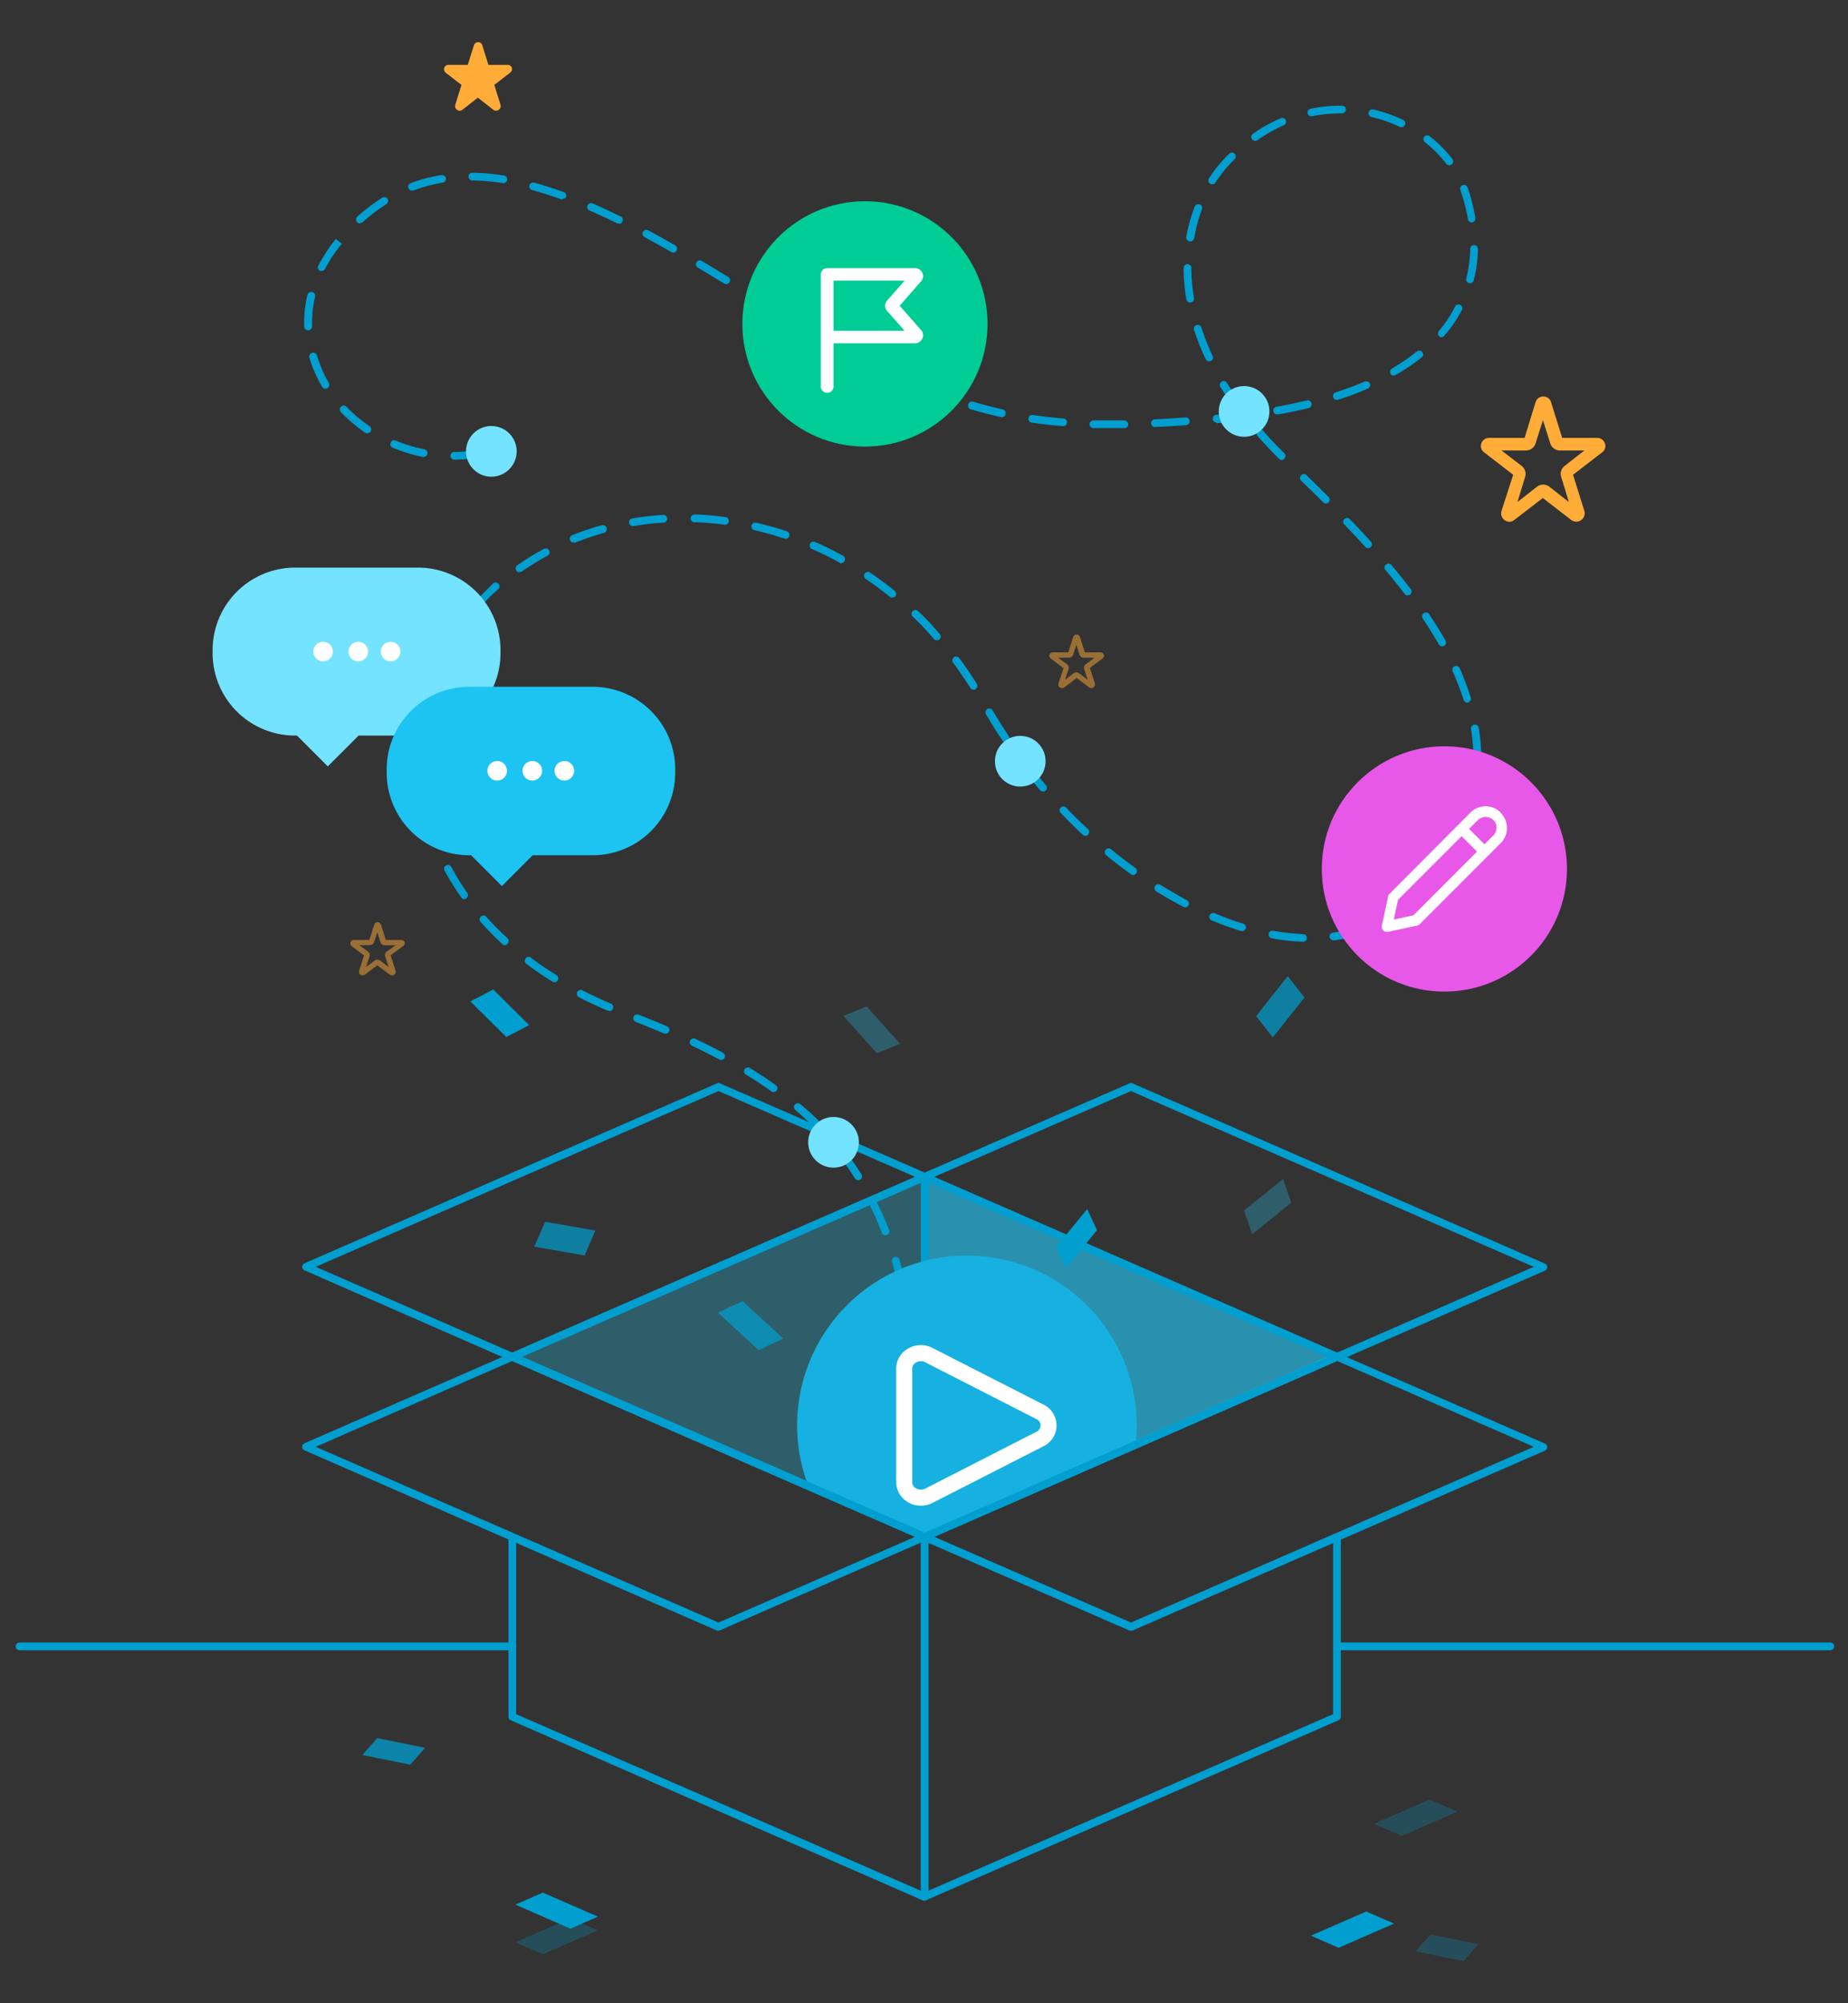 <svg xmlns="http://www.w3.org/2000/svg" viewBox="0 0 240 260"><rect x="0" y="0" width="240" height="260" fill="#333333" stroke="none"/><defs><style>.cls-1{opacity:0.3;}.cls-2{fill:#24c3ef;}.cls-3{fill:#009fd0;}.cls-4{opacity:0.65;}.cls-5{opacity:0.25;}.cls-6{opacity:0.7;}.cls-7{opacity:0.75;}.cls-8{fill:#16b1e0;}.cls-11,.cls-14,.cls-15,.cls-8,.cls-9{fill-rule:evenodd;}.cls-9{fill:#fff;}.cls-10{opacity:0.5;}.cls-11{fill:#ffac38;}.cls-12{fill:#e858e8;}.cls-13{fill:#00cc96;}.cls-14,.cls-16{fill:#73e3ff;}.cls-15{fill:#1dc4f2;}</style></defs><g id="final"><g class="cls-1"><polygon class="cls-2" points="120.09 152.74 120.09 199.46 66.53 176.1 120.09 152.74"/></g><path class="cls-3" d="M120.09,246.67a.79.79,0,0,1-.2,0L66.33,223.27a.51.51,0,0,1-.3-.46V199.59a.5.5,0,0,1,1,0v22.89l52.56,22.92V199.78L66.33,176.56a.5.5,0,1,1,.4-.92L120.29,199a.49.49,0,0,1,.3.46v46.71a.51.51,0,0,1-.22.42A.54.54,0,0,1,120.09,246.67Z"/><path class="cls-3" d="M120.09,246.67a.53.53,0,0,1-.27-.08.52.52,0,0,1-.23-.42V199.46a.51.51,0,0,1,.3-.46l54-23.56.4.92-53.73,23.42V245.4l52.57-22.92V199.31h1v23.5a.51.51,0,0,1-.3.46l-53.57,23.36A.65.65,0,0,1,120.09,246.67Z"/><g class="cls-4"><polygon class="cls-2" points="120.09 152.74 120.09 199.46 173.66 176.1 120.09 152.74"/></g><path class="cls-3" d="M93.31,211.63a.48.48,0,0,1-.2,0L39.55,188.24a.5.5,0,0,1,0-.92l26.78-11.68a.47.47,0,0,1,.4,0L120.29,199a.5.5,0,0,1,0,.91L93.51,211.59A.45.45,0,0,1,93.31,211.63ZM41,187.78l52.31,22.81,25.53-11.13L66.53,176.64Z"/><polygon class="cls-3" points="70.5 245.64 66.93 247.2 74.08 250.32 77.65 248.76 70.5 245.64"/><path class="cls-3" d="M173.66,176.6a.45.45,0,0,1-.2,0L119.89,153.2a.5.5,0,0,1,0-.92l26.79-11.67a.47.47,0,0,1,.4,0L200.64,164a.5.5,0,0,1,0,.92l-26.78,11.68A.48.48,0,0,1,173.66,176.6Zm-52.32-23.86,52.32,22.81,25.53-11.13-52.31-22.81Z"/><path class="cls-3" d="M66.53,176.6a.45.45,0,0,1-.2,0L39.55,164.88a.5.5,0,0,1,0-.92l53.56-23.35a.47.47,0,0,1,.4,0l26.78,11.67a.5.5,0,0,1,0,.92L66.73,176.56A.45.45,0,0,1,66.53,176.6ZM41,164.42l25.53,11.13,52.31-22.81L93.31,141.61Z"/><g class="cls-5"><polygon class="cls-3" points="74.07 248.98 77.64 250.53 70.51 253.64 66.94 252.09 74.07 248.98"/></g><path class="cls-3" d="M146.88,211.63a.45.45,0,0,1-.2,0l-26.79-11.68a.5.5,0,0,1,0-.91l53.57-23.36a.47.47,0,0,1,.4,0l26.78,11.68a.5.5,0,0,1,0,.92l-53.56,23.35A.51.51,0,0,1,146.88,211.63Zm-25.54-12.17,25.54,11.13,52.31-22.81-25.53-11.14Z"/><polygon class="cls-3" points="177.44 248.09 181.04 249.66 173.84 252.8 170.24 251.23 177.44 248.09"/><g class="cls-5"><polygon class="cls-3" points="185.65 233.56 189.25 235.13 182.05 238.28 178.45 236.71 185.65 233.56"/></g><polygon class="cls-3" points="61.08 129.97 64.06 128.43 68.72 133.05 65.75 134.59 61.08 129.97"/><g class="cls-6"><polygon class="cls-3" points="165.3 134.65 163.13 131.88 167.24 126.69 169.41 129.46 165.3 134.65"/></g><g class="cls-6"><polygon class="cls-3" points="69.39 161.8 70.8 158.57 77.32 159.72 75.92 162.95 69.39 161.8"/></g><g class="cls-7"><polygon class="cls-3" points="47.06 227.78 48.98 225.59 55.2 226.84 53.28 229.04 47.06 227.78"/></g><g class="cls-5"><polygon class="cls-3" points="183.85 253.27 185.77 251.07 191.99 252.33 190.07 254.53 183.85 253.27"/></g><polygon class="cls-3" points="138.44 164.6 137.16 161.86 141.19 156.92 142.47 159.66 138.44 164.6"/><g class="cls-1"><polygon class="cls-2" points="116.9 135.48 113.88 136.7 109.53 131.85 112.56 130.63 116.9 135.48"/></g><g class="cls-1"><polygon class="cls-2" points="166.63 153.02 167.69 156.1 162.63 160.19 161.57 157.11 166.63 153.02"/></g><g class="cls-6"><polygon class="cls-3" points="93.24 170.37 96.43 168.87 101.72 173.73 98.53 175.24 93.24 170.37"/></g><path class="cls-3" d="M120.59,200.22,65.28,176.1,120.59,152ZM67.78,176.1l51.81,22.59V153.51Z"/><path class="cls-3" d="M120.09,199.75a.5.5,0,0,1-.5-.5c0-1.36,0-2.69,0-4a.5.5,0,0,1,.49-.51.53.53,0,0,1,.51.5c0,1.3,0,2.64,0,4a.5.5,0,0,1-.5.5Zm-.11-8a.51.51,0,0,1-.5-.49c0-1.36-.09-2.69-.16-4a.51.51,0,0,1,.48-.53.5.5,0,0,1,.52.48c.07,1.3.12,2.63.16,4a.5.5,0,0,1-.49.52Zm-.4-8a.5.5,0,0,1-.5-.46c-.09-1.36-.21-2.68-.34-4a.5.5,0,0,1,.45-.55.51.51,0,0,1,.55.45c.13,1.29.24,2.63.34,4a.5.5,0,0,1-.46.53Zm-.81-8a.5.5,0,0,1-.49-.43c-.19-1.35-.39-2.67-.62-3.93a.5.5,0,0,1,.4-.58.49.49,0,0,1,.58.41c.23,1.26.44,2.6.63,4a.51.51,0,0,1-.43.57ZM117.34,168a.49.49,0,0,1-.48-.38c-.31-1.33-.65-2.61-1-3.83a.51.51,0,0,1,.33-.63.5.5,0,0,1,.62.34c.38,1.24.73,2.55,1,3.89a.5.5,0,0,1-.37.6ZM115,160.33a.51.51,0,0,1-.47-.32c-.48-1.25-1-2.47-1.58-3.62a.5.5,0,1,1,.89-.44c.58,1.18,1.13,2.42,1.62,3.7a.49.49,0,0,1-.28.64A.39.39,0,0,1,115,160.33Zm-3.55-7.14a.5.5,0,0,1-.42-.24,38.65,38.65,0,0,0-2.26-3.22.49.49,0,0,1,.08-.7.5.5,0,0,1,.7.08,38.56,38.56,0,0,1,2.33,3.31.51.51,0,0,1-.16.69A.53.53,0,0,1,111.47,153.19Zm-4.92-6.27a.48.48,0,0,1-.35-.16c-.9-.92-1.87-1.82-2.89-2.69a.5.5,0,0,1,.65-.76,38.9,38.9,0,0,1,3,2.76.51.51,0,0,1-.36.85Zm-6.07-5.18a.52.52,0,0,1-.29-.09c-1-.74-2.14-1.47-3.3-2.18a.49.49,0,0,1-.17-.68.5.5,0,0,1,.69-.17c1.18.72,2.31,1.46,3.36,2.22a.49.49,0,0,1,.12.69A.49.49,0,0,1,100.48,141.74Zm-6.8-4.17a.53.53,0,0,1-.24-.06c-1.12-.59-2.31-1.19-3.55-1.78a.49.49,0,0,1-.24-.66.5.5,0,0,1,.67-.24c1.25.59,2.46,1.2,3.59,1.8a.5.5,0,0,1-.23.94Zm-7.22-3.43a.51.51,0,0,1-.2,0c-1.18-.51-2.41-1-3.68-1.52a.49.49,0,0,1-.28-.64.5.5,0,0,1,.65-.29c1.28.51,2.51,1,3.71,1.53a.5.5,0,0,1,.26.66A.49.49,0,0,1,86.46,134.14Zm-7.41-3a.48.48,0,0,1-.2,0c-1.25-.54-2.48-1.11-3.65-1.71a.51.51,0,0,1-.21-.68.49.49,0,0,1,.67-.21c1.15.59,2.36,1.15,3.59,1.68a.5.5,0,0,1-.2,1ZM72,127.48a.5.5,0,0,1-.26-.08c-1.17-.72-2.29-1.48-3.34-2.27a.5.5,0,1,1,.59-.8c1,.77,2.13,1.52,3.27,2.22a.5.5,0,0,1-.26.93Zm-6.39-4.8a.5.5,0,0,1-.34-.13,38.53,38.53,0,0,1-2.84-2.88.48.48,0,0,1,0-.7.5.5,0,0,1,.71,0,36.53,36.53,0,0,0,2.77,2.8.5.5,0,0,1,0,.71A.49.49,0,0,1,65.56,122.68Zm103.55-.45h0a29,29,0,0,1-4-.45.5.5,0,0,1-.4-.58.49.49,0,0,1,.58-.4,28.4,28.4,0,0,0,3.9.44.49.49,0,0,1,.48.51A.51.51,0,0,1,169.11,122.23Zm4-.19a.5.5,0,0,1-.49-.43.49.49,0,0,1,.42-.56,18.5,18.5,0,0,0,3.78-.93.5.5,0,0,1,.34.94,19,19,0,0,1-4,1Zm-11.84-1.21a.4.4,0,0,1-.15,0c-1.25-.38-2.53-.84-3.8-1.37a.5.5,0,0,1-.27-.66.51.51,0,0,1,.65-.27c1.24.52,2.49,1,3.72,1.35a.5.5,0,0,1,.33.62A.51.51,0,0,1,161.26,120.83Zm19.28-1.54a.52.52,0,0,1-.42-.22.5.5,0,0,1,.14-.69,17.88,17.88,0,0,0,2-1.59l1-.94a.5.5,0,0,1,.7,0,.5.5,0,0,1,0,.71l-1,1a17.08,17.08,0,0,1-2.12,1.69A.6.6,0,0,1,180.54,119.29Zm-26.66-1.52a.46.46,0,0,1-.23-.06c-1.17-.61-2.35-1.28-3.51-2A.51.51,0,0,1,150,115a.49.49,0,0,1,.69-.16c1.14.7,2.3,1.36,3.45,2a.49.49,0,0,1,.21.67A.5.5,0,0,1,153.88,117.77Zm-93.61-1.06a.5.5,0,0,1-.41-.22A33.27,33.27,0,0,1,57.74,113a.5.5,0,0,1,.2-.68.5.5,0,0,1,.68.21,32.41,32.41,0,0,0,2.06,3.35.5.5,0,0,1-.12.7A.52.52,0,0,1,60.27,116.71Zm126-3a.45.45,0,0,1-.31-.11.49.49,0,0,1-.08-.7,29.65,29.65,0,0,0,2.24-3.22.5.5,0,0,1,.68-.18.51.51,0,0,1,.18.69,30.42,30.42,0,0,1-2.32,3.34A.5.5,0,0,1,186.25,113.73Zm-39.18-.16a.52.52,0,0,1-.29-.09c-1.07-.78-2.15-1.6-3.2-2.46a.5.5,0,0,1-.07-.7.5.5,0,0,1,.71-.07c1,.84,2.09,1.65,3.14,2.41a.5.5,0,0,1,.12.7A.49.49,0,0,1,147.07,113.57Zm-90.55-3.9a.49.49,0,0,1-.46-.33,32.83,32.83,0,0,1-1.2-3.88.5.5,0,0,1,1-.23A30.77,30.77,0,0,0,57,109a.49.49,0,0,1-.29.64A.39.39,0,0,1,56.52,109.67Zm84.37-1.17a.48.48,0,0,1-.34-.13c-1-.91-1.94-1.86-2.87-2.83a.48.48,0,0,1,0-.7.5.5,0,0,1,.71,0c.91,1,1.87,1.89,2.83,2.79a.49.49,0,0,1,0,.7A.46.46,0,0,1,140.89,108.5Zm49.39-1.64a.57.57,0,0,1-.18,0,.51.51,0,0,1-.28-.65,21.92,21.92,0,0,0,1.08-3.75.5.5,0,0,1,.58-.4.51.51,0,0,1,.4.59,22.12,22.12,0,0,1-1.13,3.92A.51.51,0,0,1,190.28,106.86Zm-54.93-4.13a.49.49,0,0,1-.38-.18c-.86-1-1.71-2.07-2.52-3.14a.5.5,0,0,1,.1-.7.51.51,0,0,1,.7.1c.79,1,1.63,2.09,2.48,3.1a.49.49,0,0,1,0,.7A.52.52,0,0,1,135.35,102.73Zm-80.66-.83a.51.51,0,0,1-.5-.45c-.1-1-.15-2-.15-3,0-.34,0-.67,0-1a.5.5,0,0,1,1,0c0,.32,0,.64,0,1a29,29,0,0,0,.15,2.95.5.5,0,0,1-.45.55Zm137.08-2.85h0a.5.5,0,0,1-.5-.51v-.1a23.43,23.43,0,0,0-.31-3.79.5.5,0,0,1,1-.16,24.29,24.29,0,0,1,.33,4v.12A.49.49,0,0,1,191.77,99.05Zm-61.24-2.7a.5.5,0,0,1-.42-.22c-.75-1.11-1.47-2.26-2.14-3.41a.5.5,0,0,1,.86-.51c.67,1.13,1.38,2.27,2.11,3.37a.49.49,0,0,1-.13.69A.5.5,0,0,1,130.53,96.35ZM55,93.93h-.08a.51.51,0,0,1-.41-.58,31.46,31.46,0,0,1,.93-3.95.5.5,0,0,1,1,.29,28,28,0,0,0-.9,3.83A.51.51,0,0,1,55,93.93Zm135.56-2.74a.51.51,0,0,1-.48-.35,33.68,33.68,0,0,0-1.41-3.68.5.5,0,1,1,.91-.41A33,33,0,0,1,191,90.54a.5.5,0,0,1-.33.62A.4.4,0,0,1,190.51,91.19Zm-64.13-1.67a.5.5,0,0,1-.42-.24c-.71-1.12-1.46-2.23-2.23-3.27a.51.51,0,0,1,.1-.7.5.5,0,0,1,.7.1c.79,1.07,1.56,2.19,2.28,3.34a.51.51,0,0,1-.16.69A.53.53,0,0,1,126.38,89.52ZM57.29,86.31a.54.54,0,0,1-.21,0,.49.49,0,0,1-.24-.66A31.52,31.52,0,0,1,58.78,82a.5.5,0,0,1,.69-.15.51.51,0,0,1,.16.69A29.47,29.47,0,0,0,57.75,86,.52.52,0,0,1,57.29,86.31Zm130-2.42a.5.5,0,0,1-.43-.25c-.63-1.1-1.33-2.24-2.09-3.37a.5.5,0,0,1,.14-.69.49.49,0,0,1,.69.13c.77,1.16,1.49,2.31,2.13,3.43a.52.52,0,0,1-.19.69A.54.54,0,0,1,187.26,83.89Zm-65.63-.8a.48.48,0,0,1-.38-.17c-.87-1-1.79-2-2.72-2.86a.5.5,0,1,1,.69-.72c1,.92,1.9,1.91,2.78,2.93a.5.5,0,0,1,0,.7A.54.54,0,0,1,121.63,83.09ZM61.57,79.58a.51.51,0,0,1-.39-.83c.58-.68,1.2-1.34,1.83-2,.33-.32.66-.64,1-1a.5.5,0,0,1,.71,0,.49.49,0,0,1,0,.7c-.33.3-.65.61-1,.92-.61.61-1.2,1.25-1.76,1.91A.49.49,0,0,1,61.57,79.58Zm54.31-2a.51.51,0,0,1-.31-.11c-1-.83-2.09-1.62-3.18-2.36a.5.5,0,0,1,.56-.82c1.11.74,2.2,1.55,3.25,2.4a.51.51,0,0,1,.07.71A.5.5,0,0,1,115.88,77.54Zm66.94-.3a.51.51,0,0,1-.4-.2c-.77-1-1.61-2.05-2.49-3.1a.51.51,0,0,1,.06-.71.52.52,0,0,1,.71.06c.89,1.06,1.74,2.12,2.52,3.14a.51.51,0,0,1-.1.71A.54.54,0,0,1,182.82,77.24Zm-115.35-3a.49.49,0,0,1-.41-.21.51.51,0,0,1,.12-.7,33.76,33.76,0,0,1,3.46-2.13.49.49,0,0,1,.67.21.49.49,0,0,1-.2.67,33.45,33.45,0,0,0-3.35,2.07A.52.52,0,0,1,67.47,74.21Zm41.79-1.13A.44.44,0,0,1,109,73c-1.15-.63-2.35-1.22-3.55-1.74a.5.5,0,0,1,.4-.92c1.23.54,2.45,1.14,3.63,1.79a.5.5,0,0,1,.2.68A.51.51,0,0,1,109.26,73.08Zm68.42-2a.5.5,0,0,1-.37-.17c-.91-1-1.83-2-2.73-2.9a.5.5,0,0,1,.72-.7c.91.94,1.83,1.92,2.75,2.93a.51.51,0,0,1-.37.84ZM74.5,70.42a.51.51,0,0,1-.47-.31.5.5,0,0,1,.28-.65,35.32,35.32,0,0,1,3.84-1.29.5.5,0,1,1,.27,1,36.5,36.5,0,0,0-3.74,1.26A.57.57,0,0,1,74.5,70.42Zm27.44-.54-.16,0c-1.24-.42-2.52-.77-3.8-1.07a.5.5,0,0,1-.38-.6.5.5,0,0,1,.6-.37c1.31.3,2.62.66,3.9,1.09a.5.5,0,0,1-.16,1Zm-19.75-1.6a.49.49,0,0,1-.49-.41.5.5,0,0,1,.41-.58,38.32,38.32,0,0,1,4-.46.5.5,0,0,1,.07,1,36.63,36.63,0,0,0-3.93.45Zm12-.18h-.06c-1.31-.17-2.63-.28-3.94-.32a.5.5,0,1,1,0-1c1.34,0,2.7.16,4,.33a.5.5,0,0,1-.07,1Zm78-2.76a.47.47,0,0,1-.35-.15c-1-1-1.95-1.92-2.86-2.8a.5.5,0,0,1,0-.71.49.49,0,0,1,.7,0l2.86,2.81a.5.5,0,0,1,0,.71A.49.49,0,0,1,172.13,65.34Zm-5.71-5.62a.47.47,0,0,1-.35-.15c-.42-.42-.81-.81-1.17-1.19-.56-.59-1.09-1.17-1.6-1.75a.49.49,0,0,1,0-.7.5.5,0,0,1,.7,0c.5.57,1,1.14,1.57,1.72l1.16,1.17a.5.5,0,0,1,0,.71A.47.47,0,0,1,166.42,59.72ZM59,59.66a.5.5,0,1,1,0-1,19.67,19.67,0,0,0,3.87-.42.5.5,0,0,1,.59.39.49.49,0,0,1-.38.59,20.94,20.94,0,0,1-4.07.44Zm-4-.36h-.1A20.59,20.59,0,0,1,51,58.11a.5.5,0,0,1,.39-.93,18.77,18.77,0,0,0,3.72,1.13.51.51,0,0,1,.4.59A.5.5,0,0,1,55,59.3Zm-7.33-3.07a.47.47,0,0,1-.28-.09,19.85,19.85,0,0,1-3.12-2.66.5.5,0,0,1,.73-.69,18.4,18.4,0,0,0,3,2.53.51.51,0,0,1,.12.7A.48.48,0,0,1,47.71,56.23Zm96.9-.67c-.88,0-1.74,0-2.59,0a.5.5,0,0,1-.48-.52.54.54,0,0,1,.51-.48c1.29,0,2.61,0,4,0a.53.53,0,0,1,.51.5.5.5,0,0,1-.49.5Zm5.42-.13a.5.5,0,0,1-.49-.48.49.49,0,0,1,.47-.52c1.29-.07,2.61-.15,4-.25a.5.5,0,0,1,.54.46.5.5,0,0,1-.47.54c-1.37.1-2.71.18-4,.24Zm-12-.12h0c-1.37-.12-2.71-.27-4-.46a.51.51,0,0,1-.43-.57.49.49,0,0,1,.57-.42c1.27.19,2.6.34,3.94.45a.5.5,0,0,1,0,1Zm20-.47a.51.51,0,0,1-.5-.45.51.51,0,0,1,.46-.55l.81-.07,2-.22,0,0c-.82-1.1-1.59-2.23-2.27-3.34a.5.5,0,0,1,.17-.69.49.49,0,0,1,.68.17c.67,1.08,1.42,2.18,2.22,3.26a.5.5,0,0,1,0,.55l.33,0a.5.5,0,0,1,.13,1c-1,.13-2.08.25-3.17.36l-.82.08Zm-27.86-.7H130c-1.3-.29-2.61-.63-3.9-1a.5.5,0,1,1,.28-1c1.26.37,2.55.7,3.84,1a.49.49,0,0,1,.38.59A.5.5,0,0,1,130.15,54.14Zm35.79-.35a.5.5,0,0,1-.09-1c1.34-.24,2.64-.52,3.88-.82a.5.5,0,0,1,.24,1c-1.26.3-2.59.58-3.94.82ZM122.49,51.9a.57.57,0,0,1-.18,0c-1.21-.45-2.47-.95-3.74-1.49a.5.5,0,0,1,.4-.92c1.25.53,2.49,1,3.69,1.47a.49.49,0,0,1,.29.64A.49.49,0,0,1,122.49,51.9Zm51.21,0a.5.5,0,0,1-.16-1c1.3-.42,2.55-.88,3.71-1.38a.52.52,0,0,1,.66.27.51.51,0,0,1-.27.65c-1.19.51-2.46,1-3.79,1.41ZM42.27,50.45a.51.51,0,0,1-.43-.24,17,17,0,0,1-1.66-3.77.5.5,0,1,1,1-.28A16.11,16.11,0,0,0,42.7,49.7a.5.5,0,0,1-.17.68A.48.48,0,0,1,42.27,50.45Zm72.87-1.69a.54.54,0,0,1-.22,0c-1.15-.56-2.36-1.17-3.58-1.81a.5.5,0,0,1,.46-.89c1.22.64,2.41,1.25,3.55,1.8a.5.5,0,0,1,.24.67A.52.52,0,0,1,115.14,48.76Zm65.89,0a.5.5,0,0,1-.44-.25.52.52,0,0,1,.19-.69A25.2,25.2,0,0,0,184,45.62a.5.5,0,0,1,.7.08.49.49,0,0,1-.08.7,26.54,26.54,0,0,1-3.38,2.27A.42.42,0,0,1,181,48.74Zm-24-1.86a.5.5,0,0,1-.45-.29,32.84,32.84,0,0,1-1.5-3.77.5.5,0,1,1,.95-.31,31.59,31.59,0,0,0,1.45,3.66.49.49,0,0,1-.23.66A.44.44,0,0,1,157,46.88Zm-48.95-1.83a.53.53,0,0,1-.24-.06c-1.13-.63-2.29-1.3-3.48-2a.5.5,0,0,1,.5-.86c1.19.69,2.34,1.35,3.47,2a.51.51,0,0,1,.19.68A.49.49,0,0,1,108.05,45.05Zm79.18-1.29a.52.52,0,0,1-.33-.12.51.51,0,0,1-.05-.71A17.23,17.23,0,0,0,189,39.74a.5.5,0,0,1,.88.46,17.6,17.6,0,0,1-2.31,3.38A.49.49,0,0,1,187.23,43.76ZM40,42.87a.5.5,0,0,1-.5-.48c0-.18,0-.36,0-.54a15.33,15.33,0,0,1,.42-3.56.5.5,0,1,1,1,.22,14.51,14.51,0,0,0-.39,3.34c0,.17,0,.33,0,.5a.5.5,0,0,1-.48.52ZM101.14,41a.48.48,0,0,1-.26-.07c-1.11-.66-2.25-1.36-3.42-2.07A.5.5,0,1,1,98,38q1.76,1.08,3.42,2.07a.51.51,0,0,1,.17.69A.49.49,0,0,1,101.14,41Zm53.43-1.74a.5.5,0,0,1-.5-.42,24.38,24.38,0,0,1-.35-4.06.5.5,0,0,1,.5-.5h0a.5.5,0,0,1,.5.5,23.63,23.63,0,0,0,.34,3.9.5.5,0,0,1-.41.57ZM94.31,36.87a.48.48,0,0,1-.26-.07l-3.42-2.07a.49.49,0,0,1-.17-.69.5.5,0,0,1,.68-.17l3.43,2.07a.51.51,0,0,1,.17.69A.5.5,0,0,1,94.31,36.87Zm96.6-.12-.12,0a.51.51,0,0,1-.37-.61,16.77,16.77,0,0,0,.52-3.84.49.49,0,0,1,.51-.49.5.5,0,0,1,.49.51,18.15,18.15,0,0,1-.55,4.07A.49.49,0,0,1,190.91,36.75ZM41.79,35.16a.59.59,0,0,1-.23,0,.5.5,0,0,1-.21-.68A19.62,19.62,0,0,1,43.62,31l.77.64a18.76,18.76,0,0,0-2.16,3.23A.5.5,0,0,1,41.79,35.16Zm45.64-2.38a.47.47,0,0,1-.25-.07c-1.15-.66-2.32-1.31-3.48-1.94a.5.5,0,0,1,.48-.88c1.17.63,2.34,1.28,3.5,1.95a.52.52,0,0,1,.19.69A.51.51,0,0,1,87.43,32.78Zm67.13-1.45h-.09a.51.51,0,0,1-.41-.58,21.1,21.1,0,0,1,1.1-3.94.51.51,0,0,1,.65-.28.5.5,0,0,1,.28.64,20.47,20.47,0,0,0-1,3.76A.51.51,0,0,1,154.56,31.33ZM80.39,29a.54.54,0,0,1-.22,0c-1.24-.61-2.45-1.18-3.61-1.68a.5.5,0,1,1,.4-.92c1.17.51,2.4,1.09,3.65,1.7a.5.5,0,0,1-.22.95Zm-33.63,0a.49.49,0,0,1-.37-.16.5.5,0,0,1,0-.71,24,24,0,0,1,3.25-2.47.49.49,0,0,1,.69.16.51.51,0,0,1-.16.69,22.06,22.06,0,0,0-3.11,2.37A.5.5,0,0,1,46.76,28.94Zm144.38-.13a.49.49,0,0,1-.49-.42,22.7,22.7,0,0,0-1-3.78.5.5,0,1,1,.95-.33,23.59,23.59,0,0,1,1,3.94.49.49,0,0,1-.41.58Zm-118.09-3a.47.47,0,0,1-.17,0c-1.29-.47-2.56-.87-3.77-1.2a.5.5,0,0,1-.36-.61.51.51,0,0,1,.62-.35c1.23.33,2.53.75,3.85,1.22a.5.5,0,0,1,.3.64A.49.49,0,0,1,73.05,25.81ZM53.51,24.74a.51.51,0,0,1-.47-.32.49.49,0,0,1,.29-.64,20.18,20.18,0,0,1,4-1.06.5.5,0,0,1,.58.41.51.51,0,0,1-.41.58,19.63,19.63,0,0,0-3.76,1A.57.57,0,0,1,53.51,24.74Zm103.92-.82a.47.47,0,0,1-.27-.08.5.5,0,0,1-.15-.69,18.16,18.16,0,0,1,2.34-2.92l.26-.25a.5.5,0,1,1,.7.71l-.25.25a18.11,18.11,0,0,0-2.21,2.75A.48.48,0,0,1,157.43,23.92Zm-92.1-.16h-.08a28.31,28.31,0,0,0-3.91-.34.5.5,0,0,1-.49-.51.49.49,0,0,1,.5-.49,28.93,28.93,0,0,1,4.06.35.5.5,0,0,1-.08,1Zm122.89-2.31a.51.51,0,0,1-.4-.2,15.64,15.64,0,0,0-2.71-2.75.5.5,0,1,1,.61-.78,16,16,0,0,1,2.9,2.92.5.5,0,0,1-.1.7A.48.48,0,0,1,188.22,21.45ZM163,18.28a.5.5,0,0,1-.41-.22.5.5,0,0,1,.12-.69,20.72,20.72,0,0,1,3.57-2,.5.5,0,1,1,.4.91,20,20,0,0,0-3.39,1.92A.52.52,0,0,1,163,18.28Zm19-1.77a.44.44,0,0,1-.22-.05,18,18,0,0,0-3.66-1.27.51.51,0,0,1-.38-.6.5.5,0,0,1,.6-.38,19.29,19.29,0,0,1,3.87,1.35.5.5,0,0,1,.24.67A.49.49,0,0,1,182,16.51ZM170.31,15.1a.5.5,0,0,1-.49-.4.51.51,0,0,1,.39-.59,19,19,0,0,1,3.84-.39h.24a.5.5,0,0,1,0,1h-.23a17.84,17.84,0,0,0-3.64.37Z"/><g id="recordings"><path class="cls-8" d="M147.48,187.51a21.8,21.8,0,0,0-.46-7.6,22,22,0,0,0-42.9,10.19,23.87,23.87,0,0,0,.84,2.72l15.13,6.64Z"/><path class="cls-9" d="M119.59,176.67a1.2,1.2,0,0,0-.65.19.89.89,0,0,0-.47.78v14.73a.89.89,0,0,0,.47.78,1.24,1.24,0,0,0,1.21.06l14.41-7.36a.94.94,0,0,0,.58-.84.92.92,0,0,0-.57-.84l-14.43-7.37a1.2,1.2,0,0,0-.55-.13m0,18.75a3.23,3.23,0,0,1-1.75-.5,3,3,0,0,1-1.45-2.55V177.64a3,3,0,0,1,1.45-2.56,3.32,3.32,0,0,1,3.23-.15l14.44,7.37a3,3,0,0,1,0,5.41l-14.42,7.36a3.32,3.32,0,0,1-1.49.35"/></g><path class="cls-3" d="M120.09,200a.5.5,0,0,1-.2-1l50.7-22.11a.5.5,0,1,1,.4.92l-50.7,22.1A.46.46,0,0,1,120.09,200Z"/><rect class="cls-3" x="94.09" y="160.51" width="1" height="55.65" transform="translate(-115.85 199.76) rotate(-66.44)"/><g class="cls-10"><path class="cls-11" d="M50.22,123.51a.55.55,0,0,0-.2.61l.45,1.39-1.11-.84a.66.66,0,0,0-.35-.11.63.63,0,0,0-.35.11l-1.12.84.45-1.39a.55.55,0,0,0-.2-.61l-1.15-.85h1.41a.58.58,0,0,0,.54-.4L49,121l.41,1.29a.59.59,0,0,0,.55.4h1.4ZM52.11,122h-2l-.64-2a.45.45,0,0,0-.43-.31h0a.44.44,0,0,0-.43.31l-.64,2h-2a.47.47,0,0,0-.45.31.45.45,0,0,0,.16.5L47.28,124l-.64,2a.43.43,0,0,0,.18.51.45.45,0,0,0,.27.08.5.5,0,0,0,.29-.09L49,125.29l1.62,1.21a.5.5,0,0,0,.57,0,.45.45,0,0,0,.18-.51l-.64-2,1.66-1.23a.46.46,0,0,0,.16-.5A.49.49,0,0,0,52.11,122Z"/></g><g class="cls-10"><path class="cls-11" d="M141,86.22a.54.54,0,0,0-.2.6l.45,1.4-1.12-.84a.6.6,0,0,0-.34-.11.61.61,0,0,0-.35.11l-1.12.84.45-1.4a.54.54,0,0,0-.2-.6l-1.15-.86h1.4a.58.58,0,0,0,.55-.39l.42-1.29.41,1.29a.58.58,0,0,0,.55.39h1.4Zm1.89-1.55h-2l-.64-2a.45.45,0,0,0-.43-.31h0a.47.47,0,0,0-.44.31l-.64,2h-2a.47.47,0,0,0-.44.31.41.41,0,0,0,.16.49l1.66,1.24-.65,2a.45.45,0,0,0,.19.52.5.5,0,0,0,.27.08.52.52,0,0,0,.29-.09L139.82,88l1.62,1.21a.48.48,0,0,0,.56,0,.45.45,0,0,0,.19-.52l-.65-2,1.66-1.24a.43.43,0,0,0,.16-.49A.47.47,0,0,0,142.92,84.67Z"/></g><path class="cls-11" d="M203.2,60.47a1.31,1.31,0,0,0-.45,1.42l1,3.27-2.55-2a1.33,1.33,0,0,0-1.58,0l-2.55,2,1-3.27a1.31,1.31,0,0,0-.45-1.42l-2.62-2h3.19a1.32,1.32,0,0,0,1.24-.94l.95-3,.95,3a1.32,1.32,0,0,0,1.24.94h3.19Zm4.3-3.64h-4.62l-1.45-4.64a1,1,0,0,0-1-.72h0a1,1,0,0,0-1,.72L198,56.83h-4.62a1.07,1.07,0,0,0-1,.72,1,1,0,0,0,.36,1.16l3.78,2.91L195,66.31a1.1,1.1,0,0,0,1,1.41,1.1,1.1,0,0,0,.66-.23l3.7-2.85,3.7,2.85a1.09,1.09,0,0,0,1.7-1.18l-1.47-4.69,3.78-2.91a1,1,0,0,0,.36-1.16A1.06,1.06,0,0,0,207.5,56.83Z"/><g id="whiteboards"><circle class="cls-12" cx="187.58" cy="112.78" r="15.92"/><path class="cls-9" d="M193.94,108.43l-1.15,1.15-2-2,1.15-1.15a1.45,1.45,0,0,1,2,0,1.39,1.39,0,0,1,.41,1A1.41,1.41,0,0,1,193.94,108.43Zm-10.37,10.36-2.56.56.55-2.56,8.26-8.26,2,2Zm11.33-13.33a2.79,2.79,0,0,0-3.93,0L180.47,116a.65.65,0,0,0-.19.33l-.82,3.79a.7.7,0,0,0,.18.63.72.72,0,0,0,.48.2l.14,0,3.79-.82a.72.72,0,0,0,.34-.19l10.51-10.51a2.78,2.78,0,0,0,0-3.92Z"/></g><g id="whiteboards-2" data-name="whiteboards"><circle class="cls-13" cx="112.33" cy="42.04" r="15.92"/><path class="cls-9" d="M108.25,50.25a.83.83,0,0,1-1.65,0V35.61a.82.82,0,0,1,.83-.81h11.34a1.06,1.06,0,0,1,1,.59,1,1,0,0,1-.13,1.1l-2.8,3.19,2.78,3.16a1,1,0,0,1,.15,1.12,1.05,1.05,0,0,1-1,.6H108.25Zm0-13.83v6.51h9.22l-2.27-2.58a1,1,0,0,1,0-1.33l2.28-2.6Z"/></g><path class="cls-14" d="M54.35,73.67H38.3A10.72,10.72,0,0,0,27.61,84.41v.33A10.71,10.71,0,0,0,38.3,95.47h.27l4,4,4-4h7.79A10.71,10.71,0,0,0,65,84.74v-.33A10.72,10.72,0,0,0,54.35,73.67Z"/><path class="cls-9" d="M43.23,84.57A1.27,1.27,0,1,1,42,83.3,1.27,1.27,0,0,1,43.23,84.57Z"/><path class="cls-9" d="M47.8,84.57a1.27,1.27,0,1,1-1.27-1.27A1.27,1.27,0,0,1,47.8,84.57Z"/><path class="cls-9" d="M52,84.57a1.27,1.27,0,1,1-1.27-1.27A1.27,1.27,0,0,1,52,84.57Z"/><path class="cls-15" d="M77,89.14h-16A10.71,10.71,0,0,0,50.22,99.88v.33A10.71,10.71,0,0,0,60.91,111h.27l4,4,4-4H77a10.72,10.72,0,0,0,10.69-10.74v-.33A10.72,10.72,0,0,0,77,89.14Z"/><path class="cls-9" d="M65.84,100.05a1.27,1.27,0,1,1-1.27-1.28A1.27,1.27,0,0,1,65.84,100.05Z"/><path class="cls-9" d="M70.4,100.05a1.27,1.27,0,1,1-1.27-1.28A1.27,1.27,0,0,1,70.4,100.05Z"/><path class="cls-9" d="M74.56,100.05a1.27,1.27,0,1,1-1.27-1.28A1.27,1.27,0,0,1,74.56,100.05Z"/><path class="cls-11" d="M66,8.42H63.43l-.8-2.55a.56.56,0,0,0-.54-.4h0a.57.57,0,0,0-.54.4l-.8,2.55H58.21a.57.57,0,0,0-.35,1l2.07,1.6-.8,2.57a.59.59,0,0,0,.23.67.6.6,0,0,0,.34.11.57.57,0,0,0,.36-.13l2-1.56,2,1.56a.6.6,0,0,0,.94-.65l-.81-2.57,2.08-1.6a.6.6,0,0,0,.2-.64A.58.58,0,0,0,66,8.42Z"/><circle class="cls-16" cx="63.81" cy="58.58" r="3.29"/><circle class="cls-16" cx="161.57" cy="53.4" r="3.29"/><circle class="cls-16" cx="132.5" cy="98.8" r="3.29"/><circle class="cls-16" cx="108.25" cy="148.26" r="3.29"/><path class="cls-3" d="M66.54,214.18h-64a.5.5,0,0,1-.5-.5.5.5,0,0,1,.5-.5h64a.5.5,0,0,1,.5.5A.5.5,0,0,1,66.54,214.18Z"/><path class="cls-3" d="M237.71,214.18h-64a.5.5,0,0,1-.5-.5.5.5,0,0,1,.5-.5h64a.5.5,0,0,1,.5.5A.5.5,0,0,1,237.71,214.18Z"/></g></svg>